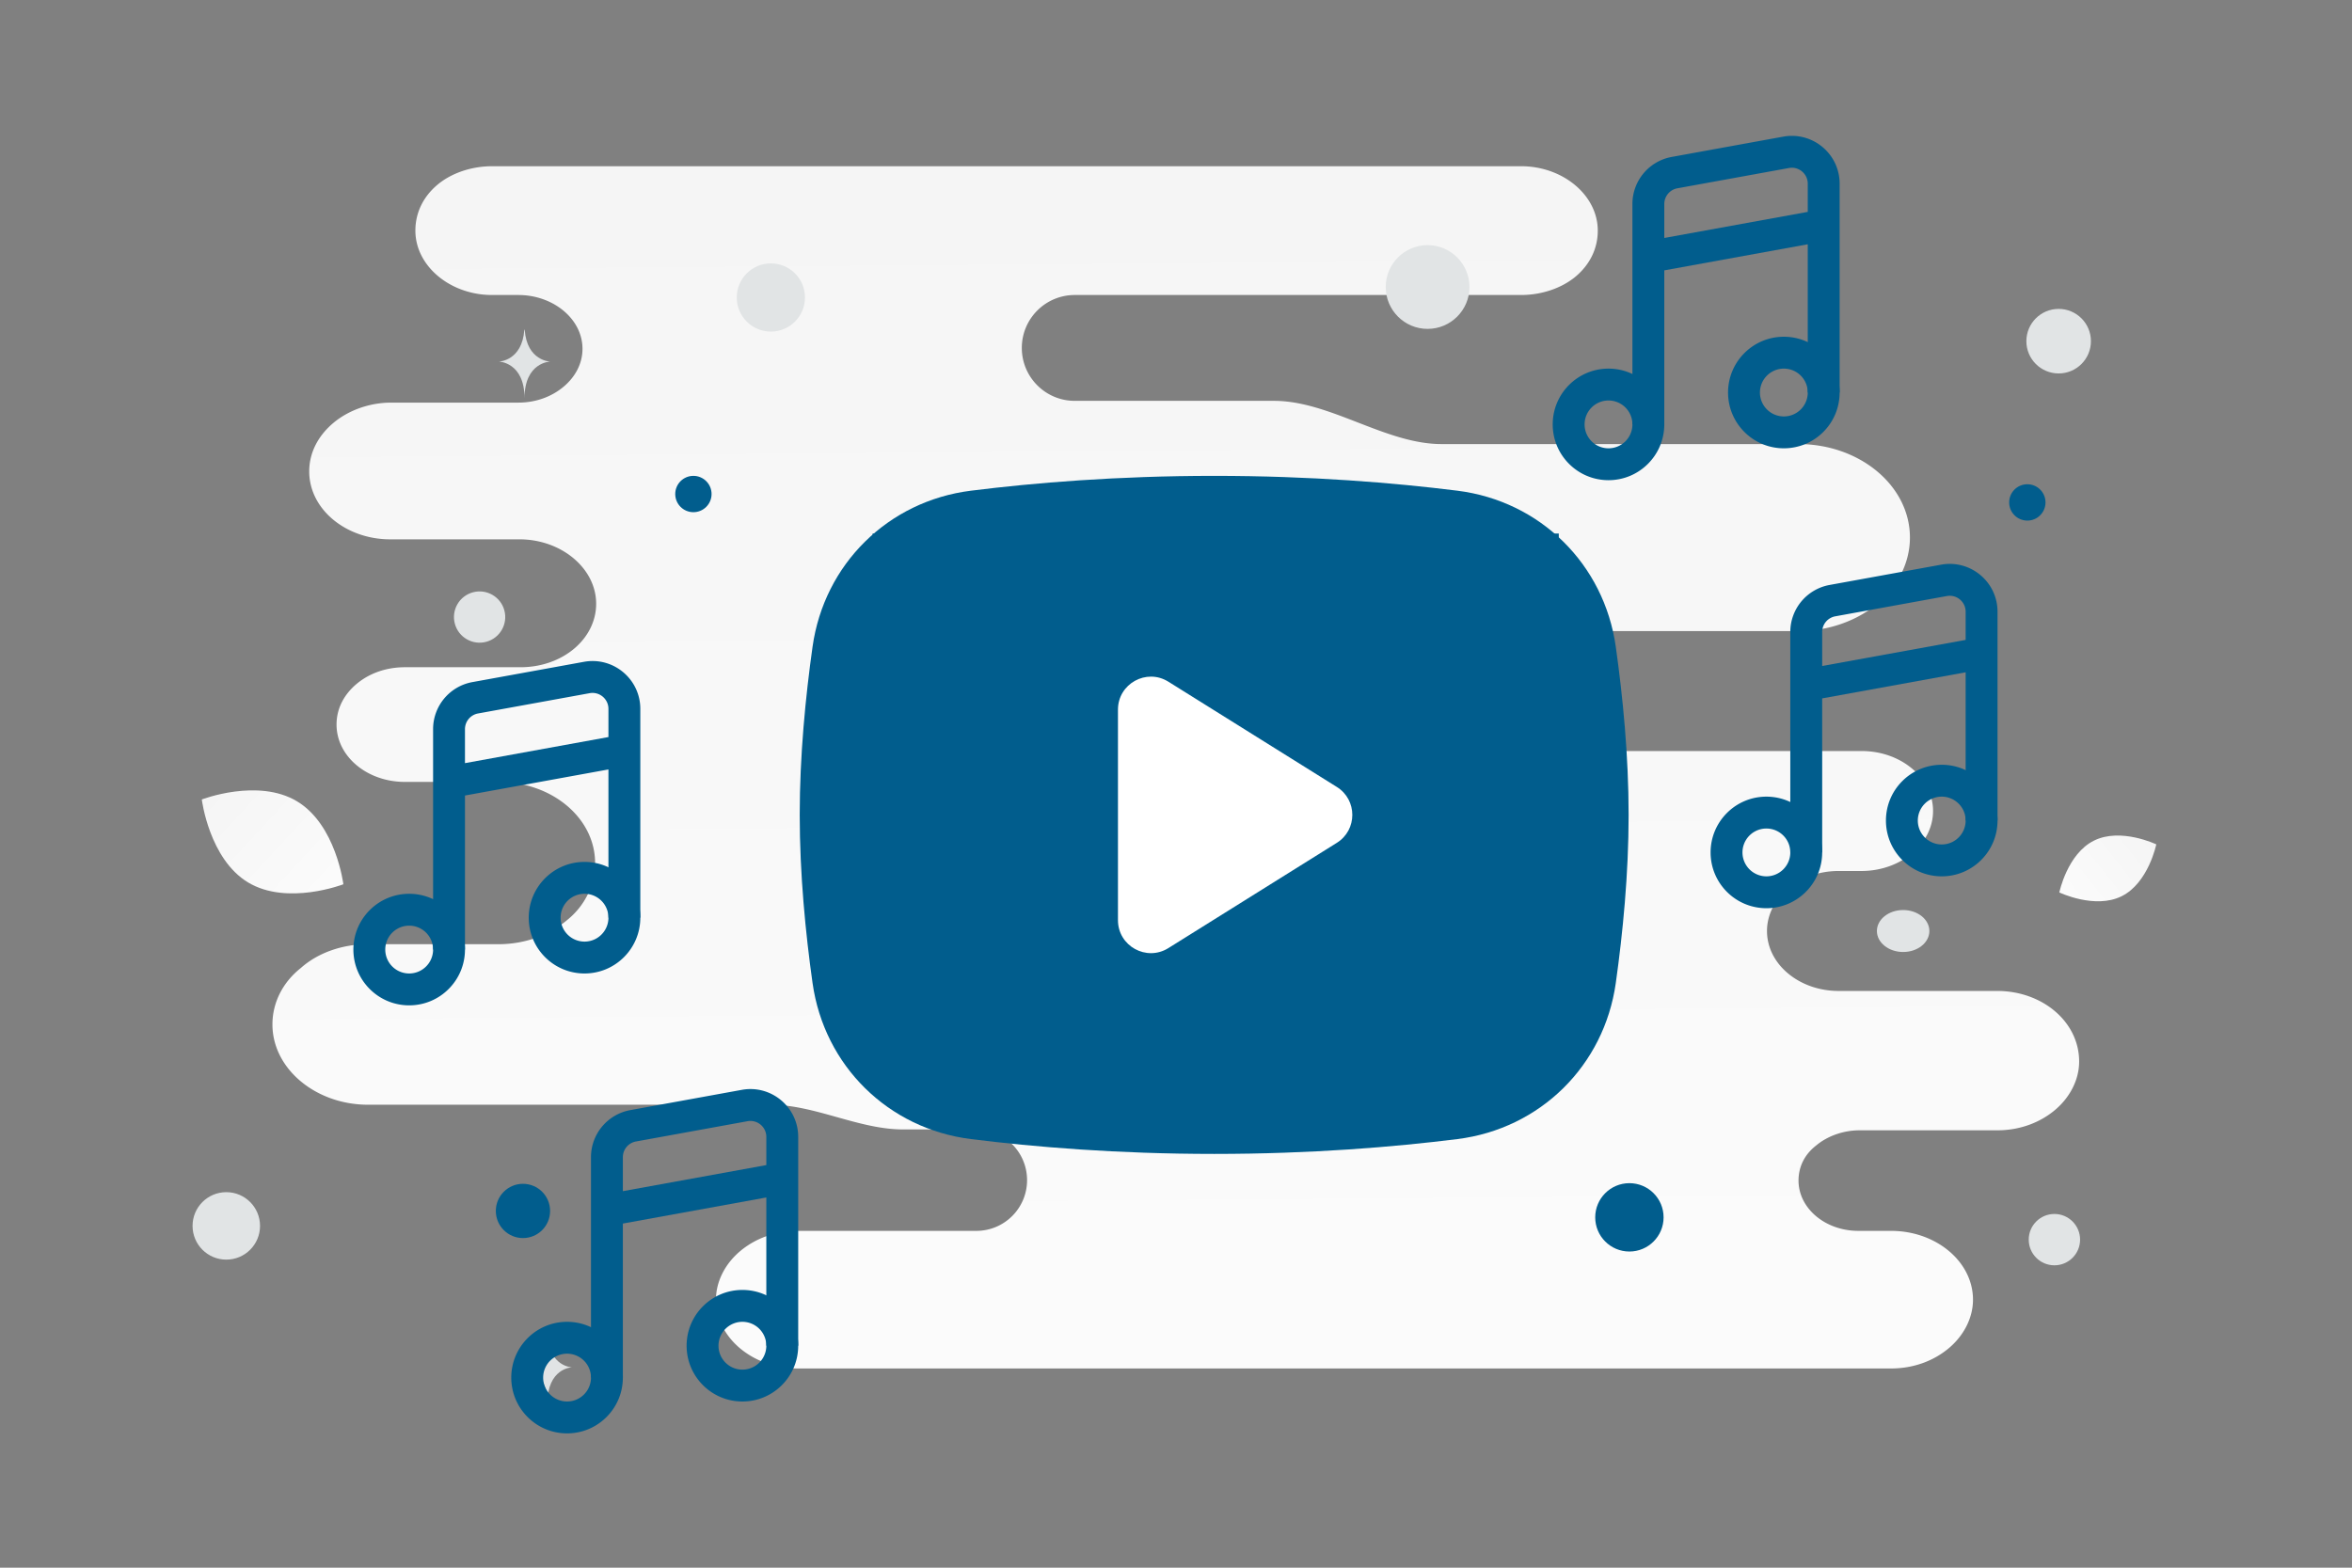 <svg width="900" height="600" viewBox="0 0 900 600" fill="none" xmlns="http://www.w3.org/2000/svg"><rect x="0" y="0" width="900" height="600" fill="#808080" stroke="none"/><path fill="transparent" d="M0 0h900v600H0z"/><path d="M764.223 379.266h-60.729c-14.881 0-27.348-10.128-27.348-22.956 0-6.414 3.217-12.153 8.043-16.204 4.827-4.051 11.664-6.752 19.305-6.752h8.848c7.641 0 14.478-2.701 19.304-6.752 4.827-4.051 8.044-9.79 8.044-16.204 0-12.491-12.065-22.957-27.348-22.957H526.855c-4.846 0-7.961-5.956-7.961-10.802 0-12.154-11.663-21.944-26.141-21.944h-69.027a6.583 6.583 0 0 1 0-13.166h264.485c11.663 0 22.522-4.051 30.164-10.465 7.641-6.414 12.467-15.529 12.467-25.32 0-19.917-19.304-35.784-42.631-35.784H551.609c-21.434 0-42.651-16.542-64.084-16.542h-76.268c-11.186 0-20.255-9.069-20.255-20.256 0-11.186 9.069-20.255 20.255-20.255h170.779c8.044 0 15.685-2.701 20.914-7.089 5.228-4.389 8.445-10.466 8.445-17.555 0-13.504-13.272-24.644-29.359-24.644H188.304c-8.043 0-15.685 2.7-20.913 7.09-5.228 4.388-8.446 10.464-8.446 17.554 0 13.503 13.272 24.644 29.359 24.644h10.055c13.272 0 24.532 9.115 24.532 20.593 0 5.739-2.815 10.803-7.239 14.516-4.424 3.714-10.456 6.077-17.293 6.077h-48.664c-8.446 0-16.489 3.038-22.12 7.765-5.63 4.726-9.25 11.14-9.25 18.567 0 14.517 14.076 25.995 30.968 25.995h49.468c16.087 0 29.359 11.14 29.359 24.644 0 6.752-3.218 12.828-8.446 17.217-5.228 4.389-12.467 7.089-20.511 7.089h-44.24c-7.239 0-13.674 2.363-18.5 6.415-4.826 4.051-7.641 9.452-7.641 15.529 0 12.153 11.663 21.943 26.141 21.943h35.794c20.511 0 37.001 13.841 37.001 31.059 0 8.439-4.022 16.541-10.859 21.943-6.837 5.739-16.087 9.115-26.142 9.115h-49.87c-10.054 0-19.304 3.376-25.739 9.115-6.837 5.401-10.859 13.166-10.859 21.606 0 16.879 16.489 30.72 36.598 30.72h153.99c17.006 0 33.712 9.453 50.719 9.453h28.045c10.721 0 19.412 8.691 19.412 19.411 0 10.721-8.691 19.412-19.412 19.412h-68.263c-8.848 0-16.489 3.038-22.12 7.765-5.63 4.726-9.25 11.478-9.25 18.567 0 14.516 14.076 26.332 31.37 26.332h418.265c8.848 0 16.489-3.038 22.12-7.764 5.63-4.727 9.25-11.479 9.25-18.568 0-14.516-14.076-26.332-31.37-26.332h-12.468c-12.869 0-22.924-8.777-22.924-19.243 0-5.401 2.413-10.127 6.837-13.503 4.022-3.376 10.055-5.739 16.49-5.739h52.685c8.848 0 16.489-3.039 22.12-7.765 5.63-4.726 9.25-11.478 9.25-18.568 0-15.191-14.076-27.007-31.37-27.007z" fill="url(#a)"/><path d="M811.847 343.014c-10.242 5.081-23.836-1.452-23.836-1.452s3.021-14.767 13.268-19.84c10.242-5.081 23.831 1.445 23.831 1.445s-3.021 14.767-13.263 19.847z" fill="url(#b)"/><path d="M94.979 337.762c14.955 8.963 36.412.677 36.412.677s-2.806-22.815-17.77-31.769c-14.956-8.963-36.403-.687-36.403-.687s2.805 22.815 17.76 31.779z" fill="url(#c)"/><circle cx="775.766" cy="192.292" r="6.955" transform="rotate(180 775.766 192.292)" fill="#015D8D"/><circle cx="623.496" cy="465.915" r="13.081" transform="rotate(180 623.496 465.915)" fill="#015D8D"/><circle r="10.384" transform="matrix(-1 0 0 1 200.113 463.463)" fill="#015D8D"/><circle r="6.952" transform="matrix(-1 0 0 1 265.333 189.078)" fill="#015D8D"/><circle r="12.911" transform="matrix(-1 0 0 1 86.593 469.185)" fill="#E1E4E5"/><circle r="9.826" transform="matrix(-1 0 0 1 786.125 474.446)" fill="#E1E4E5"/><circle r="12.352" transform="matrix(-1 0 0 1 787.748 130.577)" fill="#E1E4E5"/><circle r="9.81" transform="scale(1 -1) rotate(-75 -62.128 -237.667)" fill="#E1E4E5"/><circle r="13.051" transform="matrix(-1 0 0 1 294.973 113.858)" fill="#E1E4E5"/><ellipse rx="10.039" ry="8.031" transform="matrix(-1 0 0 1 728.242 356.327)" fill="#E1E4E5"/><circle r="16.023" transform="matrix(0 1 1 0 546.273 109.85)" fill="#E1E4E5"/><path d="M200.635 126.2h.143c.847 11.999 9.77 12.184 9.77 12.184s-9.84.192-9.84 14.057c0-13.865-9.84-14.057-9.84-14.057s8.92-.185 9.767-12.184zm8.722 384.966h.137c.813 11.963 9.381 12.147 9.381 12.147s-9.448.192-9.448 14.015c0-13.823-9.448-14.015-9.448-14.015s8.564-.184 9.378-12.147z" fill="#E1E4E5"/><path fill-rule="evenodd" clip-rule="evenodd" d="M305.435 435.121c0-11.417-10.34-20.046-21.573-18.004l-42.697 7.763a18.298 18.298 0 0 0-15.025 18.004v84.363h12.199v-58.956l54.897-9.981v56.738h12.199v-79.927zm-19.39-6.002c3.744-.68 7.191 2.196 7.191 6.002v10.79l-54.897 9.981v-13.008a6.099 6.099 0 0 1 5.008-6.001l42.698-7.764z" fill="#015D8D"/><path fill-rule="evenodd" clip-rule="evenodd" d="M305.435 515.048c0 11.791-9.558 21.349-21.349 21.349s-21.349-9.558-21.349-21.349 9.558-21.349 21.349-21.349 21.349 9.558 21.349 21.349zm-12.199 0a9.15 9.15 0 1 1-18.3-.001 9.15 9.15 0 0 1 18.3.001zm-54.897 12.199c0 11.791-9.558 21.349-21.349 21.349-11.79 0-21.349-9.558-21.349-21.349 0-11.79 9.559-21.349 21.349-21.349 11.791 0 21.349 9.559 21.349 21.349zm-12.199 0a9.15 9.15 0 1 1-18.301-.001 9.15 9.15 0 0 1 18.301.001zm538.22-293.124c0-11.417-10.34-20.046-21.573-18.004l-42.697 7.763a18.3 18.3 0 0 0-15.026 18.004v84.363h12.2v-58.955l54.896-9.981v56.737h12.2v-79.927zm-19.39-6.001c3.744-.681 7.19 2.195 7.19 6.001v10.79l-54.896 9.981v-13.008a6.099 6.099 0 0 1 5.008-6.001l42.698-7.763z" fill="#015D8D"/><path fill-rule="evenodd" clip-rule="evenodd" d="M764.36 314.05c0 11.791-9.558 21.349-21.349 21.349s-21.349-9.558-21.349-21.349c0-11.79 9.558-21.348 21.349-21.348s21.349 9.558 21.349 21.348zm-12.2 0a9.15 9.15 0 1 1-18.3 0 9.15 9.15 0 0 1 18.3 0zm-54.896 12.2c0 11.79-9.558 21.348-21.349 21.348s-21.349-9.558-21.349-21.348c0-11.791 9.558-21.349 21.349-21.349s21.349 9.558 21.349 21.349zm-12.2 0a9.149 9.149 0 0 1-9.149 9.149 9.15 9.15 0 1 1 9.149-9.149zm-440.045-54.948c0-11.417-10.339-20.046-21.572-18.004l-42.697 7.763a18.3 18.3 0 0 0-15.026 18.004v84.363h12.199v-58.955l54.897-9.982v56.738h12.199v-79.927zm-19.39-6.002c3.745-.68 7.191 2.196 7.191 6.002v10.79l-54.897 9.981v-13.008a6.1 6.1 0 0 1 5.009-6.001l42.697-7.764z" fill="#015D8D"/><path fill-rule="evenodd" clip-rule="evenodd" d="M245.019 351.229c0 11.791-9.558 21.349-21.348 21.349-11.791 0-21.349-9.558-21.349-21.349 0-11.79 9.558-21.349 21.349-21.349 11.79 0 21.348 9.559 21.348 21.349zm-12.199 0a9.15 9.15 0 1 1-18.3 0 9.15 9.15 0 0 1 18.3 0zm-54.897 12.199c0 11.791-9.558 21.349-21.348 21.349-11.791 0-21.349-9.558-21.349-21.349 0-11.79 9.558-21.348 21.349-21.348 11.79 0 21.348 9.558 21.348 21.348zm-12.199 0a9.15 9.15 0 1 1-18.3 0 9.15 9.15 0 0 1 18.3 0zm538.22-293.124c0-11.417-10.34-20.046-21.572-18.004l-42.698 7.764a18.298 18.298 0 0 0-15.025 18.003v84.364h12.199v-58.956l54.897-9.981v56.737h12.199V70.304zm-19.39-6.001c3.744-.68 7.191 2.196 7.191 6.001v10.79l-54.897 9.982V78.067a6.1 6.1 0 0 1 5.009-6l42.697-7.764z" fill="#015D8D"/><path fill-rule="evenodd" clip-rule="evenodd" d="M703.944 150.232c0 11.79-9.558 21.348-21.349 21.348-11.79 0-21.348-9.558-21.348-21.348 0-11.791 9.558-21.349 21.348-21.349 11.791 0 21.349 9.558 21.349 21.349zm-12.199 0a9.149 9.149 0 0 1-9.15 9.149 9.149 9.149 0 0 1-9.149-9.149 9.149 9.149 0 0 1 9.149-9.15 9.15 9.15 0 0 1 9.15 9.15zm-54.897 12.199c0 11.79-9.558 21.349-21.349 21.349-11.79 0-21.348-9.559-21.348-21.349 0-11.791 9.558-21.349 21.348-21.349 11.791 0 21.349 9.558 21.349 21.349zm-12.199 0a9.149 9.149 0 0 1-9.15 9.149 9.15 9.15 0 1 1 9.15-9.149z" fill="#015D8D"/><path fill="#015D8D" d="M333.9 204.2h262.575v209.13H333.9z"/><path fill-rule="evenodd" clip-rule="evenodd" d="M464.606 210.96c-35.714 0-66.286 2.552-89.484 5.452-18.75 2.344-33.002 16.377-35.644 35.141-2.575 18.29-4.628 39.483-4.628 60.329 0 20.845 2.053 42.038 4.628 60.328 2.642 18.765 16.894 32.797 35.644 35.141 23.198 2.9 53.77 5.452 89.484 5.452 35.714 0 66.285-2.552 89.484-5.452 18.749-2.344 33.001-16.376 35.643-35.141 2.576-18.29 4.629-39.483 4.629-60.328 0-20.846-2.053-42.039-4.629-60.329-2.642-18.764-16.894-32.797-35.643-35.141-23.199-2.9-53.77-5.452-89.484-5.452zm-93.06-23.16c-31.7 3.963-56.166 28.097-60.621 59.732-2.694 19.134-4.91 41.742-4.91 64.35 0 22.608 2.216 45.216 4.91 64.349 4.455 31.635 28.921 55.77 60.621 59.732 24.211 3.026 55.987 5.674 93.06 5.674 37.072 0 68.849-2.648 93.06-5.674 31.7-3.962 56.166-28.097 60.62-59.732 2.695-19.133 4.91-41.741 4.91-64.349 0-22.608-2.215-45.216-4.91-64.35-4.454-31.635-28.92-55.769-60.62-59.732-24.211-3.026-55.988-5.674-93.06-5.674-37.073 0-68.849 2.648-93.06 5.674z" fill="#015D8D"/><path d="m447.08 260.902 64.464 40.29c7.901 4.938 7.901 16.444 0 21.382l-64.464 40.29c-8.397 5.248-19.289-.789-19.289-10.691v-80.58c0-9.903 10.892-15.94 19.289-10.691z" fill="#fff"/><defs><linearGradient id="a" x1="464.662" y1="781.734" x2="455.218" y2="-437.024" gradientUnits="userSpaceOnUse"><stop stop-color="#fff"/><stop offset="1" stop-color="#EEE"/></linearGradient><linearGradient id="b" x1="772.516" y1="358.862" x2="856.992" y2="292.041" gradientUnits="userSpaceOnUse"><stop stop-color="#fff"/><stop offset="1" stop-color="#EEE"/></linearGradient><linearGradient id="c" x1="152.853" y1="366.615" x2="32.515" y2="254.805" gradientUnits="userSpaceOnUse"><stop stop-color="#fff"/><stop offset="1" stop-color="#EEE"/></linearGradient></defs></svg>
